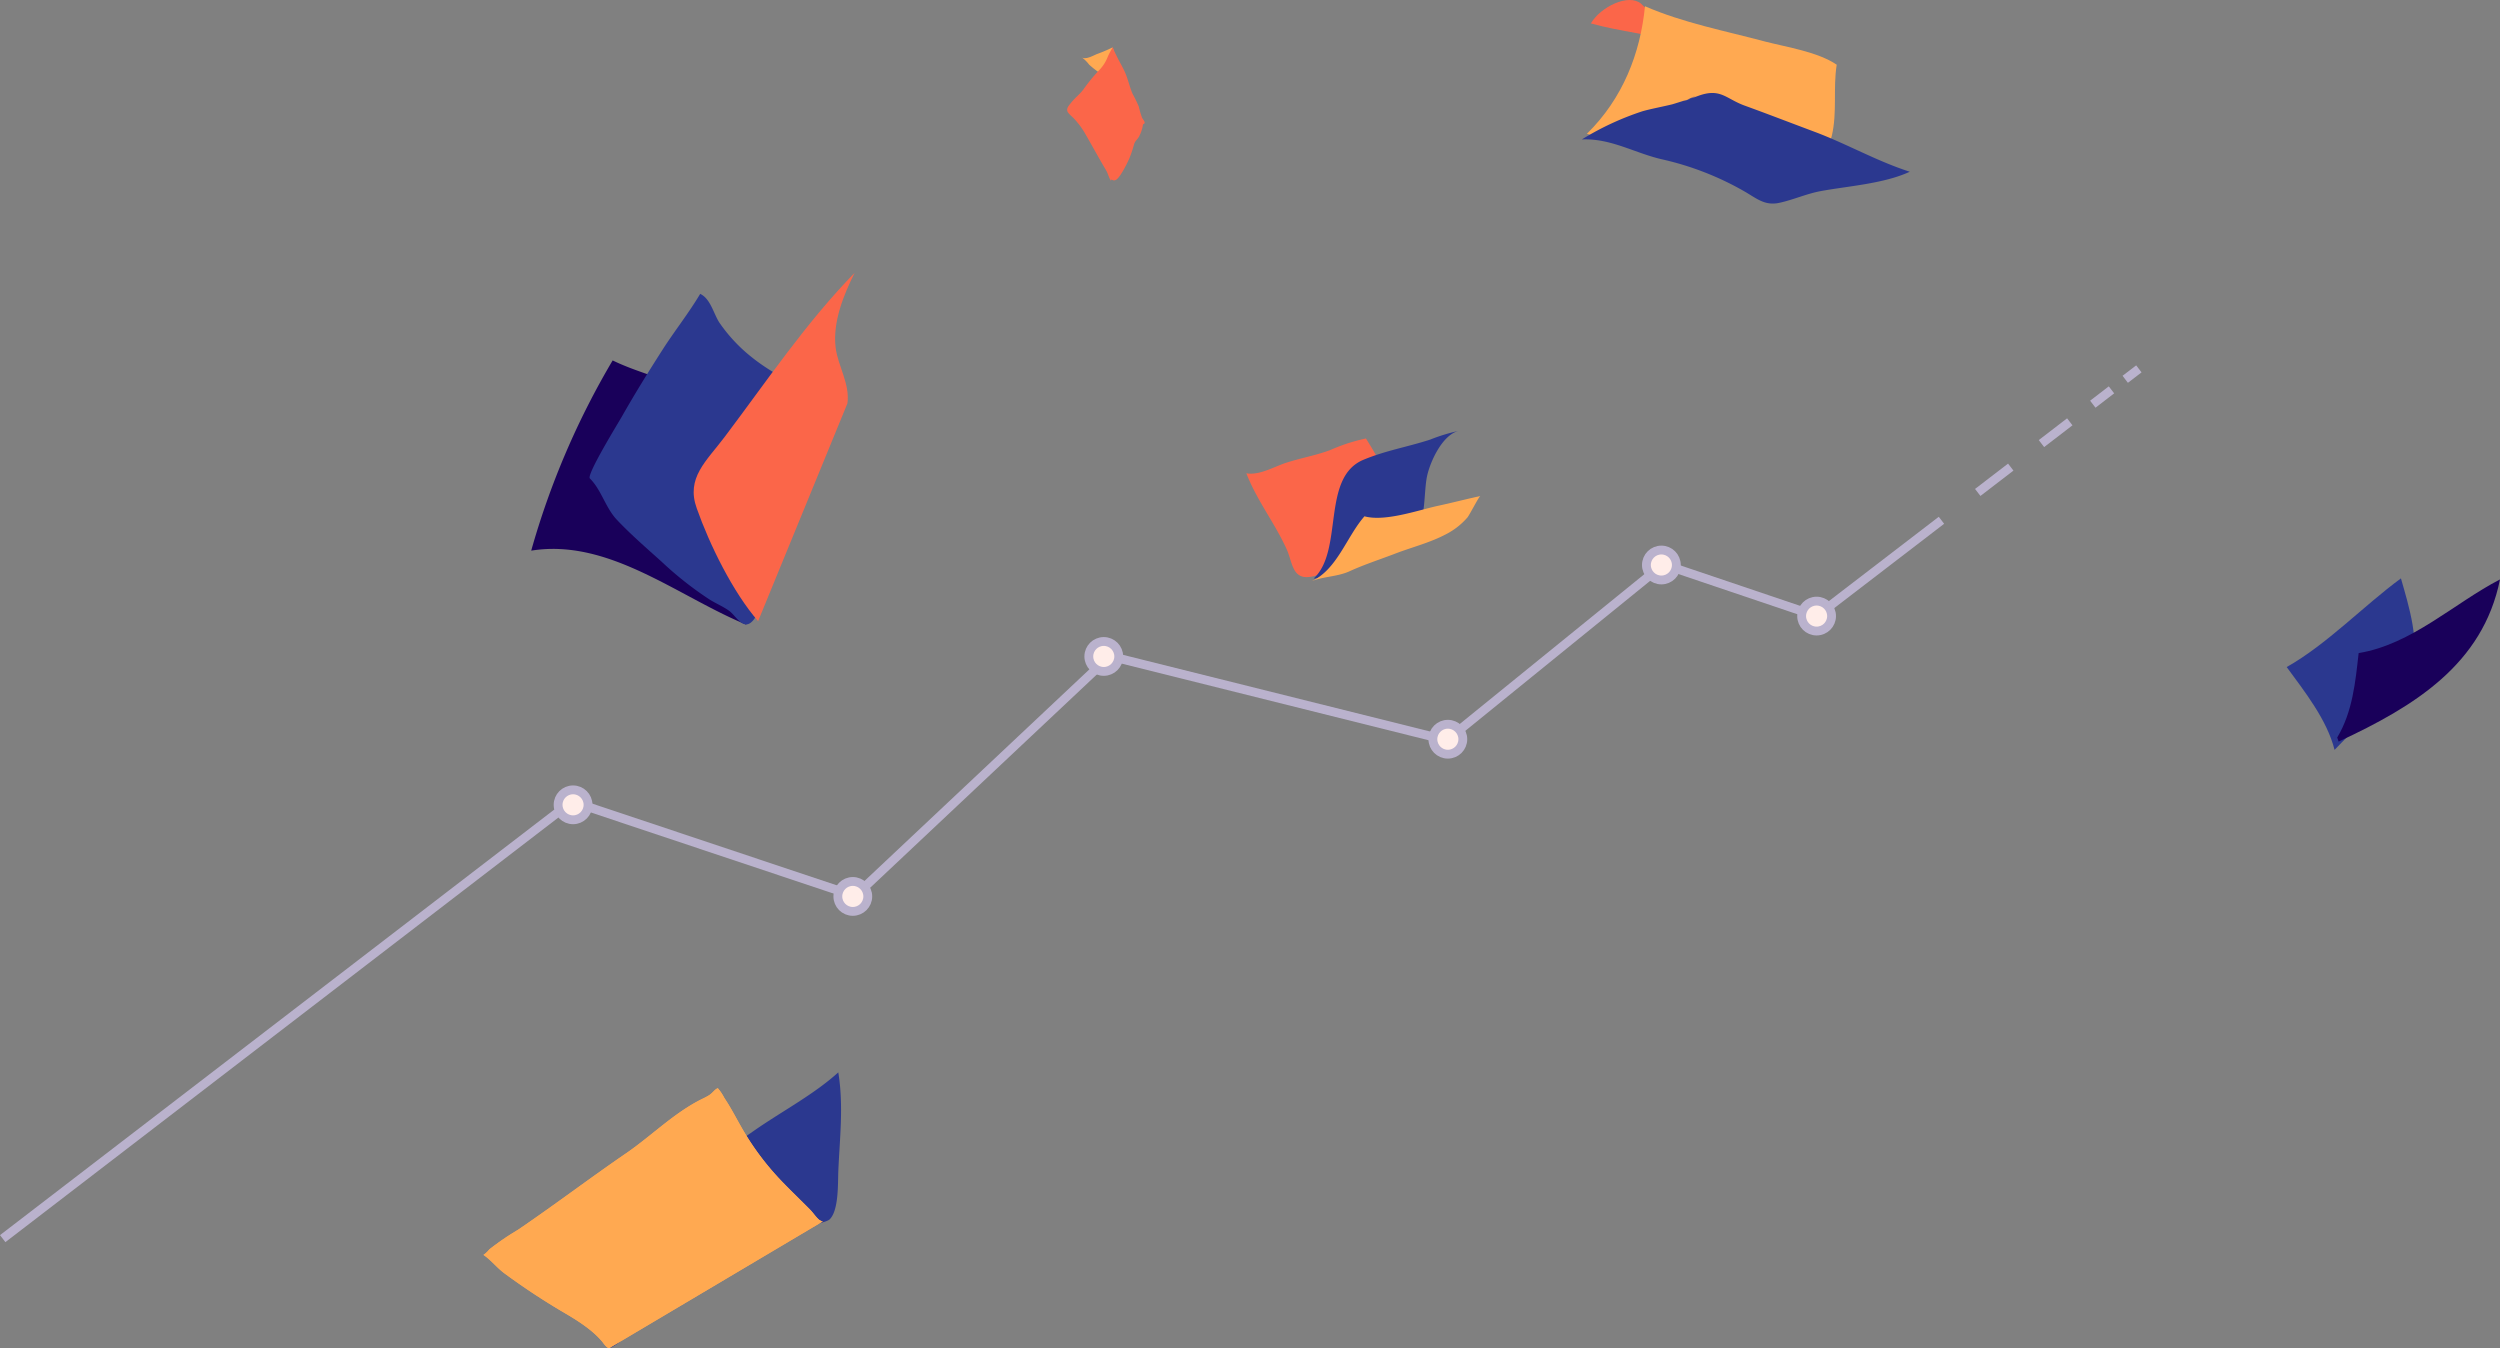 <svg xmlns="http://www.w3.org/2000/svg" viewBox="0 0 452.74 244.15"><rect x="0" y="0" width="452.74" height="244.15" fill="#808080" stroke="none"/><defs><style>.cls-1{fill:#19005a;}.cls-2{fill:#2b388f;}.cls-3{fill:#fb6649;}.cls-4{fill:#ffa951;}.cls-5{fill:none;}.cls-5,.cls-6{stroke:#bab2cd;stroke-miterlimit:10;stroke-width:1.6px;}.cls-6{fill:#ffede9;}</style></defs><title>illu-hero-expertise-single</title><g id="Calque_2" data-name="Calque 2"><g id="contenu"><path class="cls-1" d="M124.24,70.55c-4.36-2.16-9.11-3.23-13.29-5.28A144.52,144.52,0,0,0,96.2,99.72c14.07-2.27,26.54,8.29,38.93,13.39,1.39-4.87,3.25-9.77,5-14.66,1.26-3.63,4-9.47,4.17-13.3"/><path class="cls-2" d="M136.24,64.77c4.83,3.85,10.49,5.91,15.71,9.37-2.56,7.46-7,14.33-9.75,21.73-1.19,3.27-2.42,6.79-3.31,10.13-.42,1.55-1.88,7.85-4.19,7-1-.37-1.79-1.77-2.69-2.41-1.14-.81-2.48-1.35-3.65-2.11a63.19,63.19,0,0,1-8.59-6.8c-2.59-2.33-5.57-4.91-8.06-7.55-2.07-2.2-2.78-5.38-4.89-7.49-.64-.65,5.2-10.15,5.81-11.22,2.33-4.11,4.82-8.13,7.37-12.11,2.2-3.43,4.72-6.59,6.8-10.09,1.87.86,2.42,3.58,3.48,5.21A28.84,28.84,0,0,0,136.24,64.77Z"/><path class="cls-3" d="M137.29,112.49c-4.56-5.24-8.8-13.87-11.11-20.43-2-5.54,1.75-8.53,5.1-13,7.54-10,14.71-20.66,23.49-29.65-2,4-4,8.94-3.44,13.54.43,3.4,2.6,6.5,2.14,10.09"/><path class="cls-3" d="M297.18.66c-2.25-1.88-7.31.56-9.08,3.58,5.37,1.5,11.17,2,16.46,3.6"/><path class="cls-4" d="M287.38,24.23c6.5-6.38,9.69-14.58,10.52-23.1,6.87,3,14.55,4.47,21.81,6.41,3.88,1,9.52,1.86,12.91,4.18-.68,4.3.12,8.59-.89,12.89-1.18,5-4.73,6.57-6.89,10.72"/><path class="cls-2" d="M288.81,25.26c4.47-4.09,13.4-5.94,18.71-7.89,4.06-1.49,5,.5,8.39,1.74,4.22,1.53,8.4,3.15,12.6,4.72,6,2.24,11.26,5.31,17.34,7.27-4.72,2.2-11.45,2.62-16.24,3.53-2.47.47-4.95,1.58-7.38,2.1-2.72.59-4.19-.88-6.57-2.21a53.51,53.51,0,0,0-14.43-5.61c-5.08-1.11-9.4-3.89-14.76-3.66a51.13,51.13,0,0,1,11-5.11c2.82-.8,7.38-1.39,9.56-2.74"/><path class="cls-3" d="M244.22,101.94c-2.23.64-5.18,2.46-7.42,2.57-2.8.14-2.8-2.87-3.77-5-2.14-4.75-5.44-8.91-7.32-13.8,2.32.42,5-1.17,7.1-1.87,2.7-.89,5.46-1.35,8.13-2.35a31.54,31.54,0,0,1,6.43-2.08c1.63,2.61,3.66,6,4.49,9,.26.91.3,2,.62,2.88.53,1.51,3.09,4.4,2.66,6.09s-4.53,2.62-6,3.11C247.51,101,245.86,101.46,244.22,101.94Z"/><path class="cls-2" d="M243.27,102.32c2.07-.83,4.08-1.82,6.18-2.57,1.71-.62,4.5-.57,5.91-1.7,3-2.38,2.38-8.41,3.06-11.75.52-2.53,2.69-7.46,5.68-8.26a32.9,32.9,0,0,0-5.1,1.57c-4.12,1.34-8.17,2-12.19,3.7-7.57,3.29-3.45,16.41-8.91,21.45C238.92,105,242.14,102.76,243.27,102.32Z"/><path class="cls-4" d="M267,90.07l1.09-.24c-.26.06-1.95,3.43-2.37,3.91a12.85,12.85,0,0,1-3.84,3c-2.88,1.53-6,2.3-9.06,3.46-2.82,1.09-5.69,2-8.46,3.27-2.22,1-4.8.91-7,1.85,4.73-2,6.49-8.13,9.74-11.82,3.59,1,9.42-1,13-1.83C262.49,91.16,264.76,90.58,267,90.07Z"/><path class="cls-2" d="M422.78,135.8c-1.36-5.43-5.38-10.51-8.67-15,7.28-4.1,13.91-11.08,20.69-16.06,1.4,4.91,3.6,11.83,1.81,16.78"/><path class="cls-1" d="M423.26,133.56c2.8-4.67,3.3-10.13,3.88-15.29,9.63-1.57,17.32-9.06,25.6-13.34-3.11,15.4-15.52,23-29.23,29.37"/><path class="cls-4" d="M205.75,20.88a4.26,4.26,0,0,1-1.27-1.45,33,33,0,0,0-3-3.94,23.11,23.11,0,0,0-1.92-2,19.27,19.27,0,0,1-2.32-1.78,6.32,6.32,0,0,0-1.46-1.41c.7.66,2.19-.24,2.92-.53a25.32,25.32,0,0,0,2.77-1.18"/><path class="cls-3" d="M201.29,32.5l-.11.22c-.4-.59-.51-1.28-.89-1.91-1.34-2.25-2.58-4.56-3.9-6.83a14.93,14.93,0,0,0-1.86-2.47c-.29-.32-1.07-.94-1.21-1.32-.23-.59.24-1.07.67-1.61.73-.93,1.66-1.57,2.35-2.58a32,32,0,0,1,2.93-3.52,7.15,7.15,0,0,0,1.34-2.2,15.41,15.41,0,0,1,.92-1.73,8.84,8.84,0,0,0,.65,1.5c.52,1.13,1.21,2.18,1.68,3.35s.74,2.42,1.24,3.58a24.84,24.84,0,0,1,1.13,2.32,17.82,17.82,0,0,0,.58,2c.19.39.86,1,.18,1.22a6.44,6.44,0,0,1-.67,2.12c-.25.54-.69.8-.92,1.4a21.47,21.47,0,0,1-.85,2.57,21.41,21.41,0,0,1-1.59,3C202.47,32.29,202,33,201.29,32.5Z"/><line class="cls-5" x1="384.87" y1="68.69" x2="387.34" y2="66.8"/><line class="cls-5" x1="379" y1="73.2" x2="382.38" y2="70.6"/><line class="cls-5" x1="369.7" y1="80.33" x2="374.83" y2="76.39"/><line class="cls-5" x1="358.16" y1="89.18" x2="364.14" y2="84.59"/><polyline class="cls-5" points="0.49 224.31 103.59 145.15 154.82 162.27 201 118.82 262 134.05 301.25 102.2 328.98 111.57 351.59 94.22"/><circle class="cls-6" cx="103.78" cy="145.75" r="2.71"/><circle class="cls-6" cx="154.44" cy="162.34" r="2.71"/><circle class="cls-6" cx="199.89" cy="118.88" r="2.71"/><circle class="cls-6" cx="262.2" cy="133.87" r="2.71"/><circle class="cls-6" cx="300.87" cy="102.32" r="2.71"/><circle class="cls-6" cx="328.98" cy="111.57" r="2.71"/><path class="cls-2" d="M110.45,223.94c1.28-3.07,7.62-5.75,10.13-7.73,5.19-4.09,10.7-7.77,16.14-11.56,5-3.47,10.71-6.47,15.09-10.45,1,6.13.24,12.08,0,18.05-.08,2.17.08,6.92-1.54,8.55-.53.53-3.1,1-3.88,1.38-1.54.73-3.15,1.45-4.62,2.26-2.78,1.54-5.79,3.36-8.45,5.13s-5,2.87-7.6,4.43-5.32,3.22-8,4.87a30.74,30.74,0,0,0-4.09,3c-.76.66-3.11,2.62-3.34,2.13"/><path class="cls-4" d="M110.31,244.15c-.54-.12-.92-.78-1.25-1.18-1.82-2.2-4.74-4-7.16-5.4a124.52,124.52,0,0,1-10.5-6.94c-1.38-1-2.44-2.42-3.84-3.37a5.14,5.14,0,0,0,1.06-1,47.94,47.94,0,0,1,5.21-3.56c6.69-4.55,13.12-9.44,19.79-14,4.3-3,8.13-6.79,12.73-9.27.69-.38,1.5-.71,2.13-1.13s.93-1,1.51-1.23a9,9,0,0,1,1.18,1.76c1.23,1.83,2.22,3.8,3.32,5.7a49.26,49.26,0,0,0,7.28,9.6c1.62,1.67,3.27,3.26,4.9,4.9.54.54,1.06,1.34,1.61,1.82.31.26.73.34,1,.62a.56.56,0,0,0-.41-.2"/><path class="cls-4" d="M110.31,244.15c-.54-.12-.92-.78-1.25-1.18-1.82-2.2-4.74-4-7.16-5.4a124.52,124.52,0,0,1-10.5-6.94c-1.38-1-2.44-2.42-3.84-3.37a5.14,5.14,0,0,0,1.06-1,47.94,47.94,0,0,1,5.21-3.56c6.69-4.55,13.12-9.44,19.79-14,4.3-3,8.13-6.79,12.73-9.27.69-.38,1.5-.71,2.13-1.13s.93-1,1.51-1.23a9,9,0,0,1,1.18,1.76c1.23,1.83,2.22,3.8,3.32,5.7a49.26,49.26,0,0,0,7.28,9.6c1.62,1.67,3.27,3.26,4.9,4.9.54.54,1.06,1.34,1.61,1.82.31.26.73.34,1,.62a.56.56,0,0,0-.41-.2"/></g></g></svg>